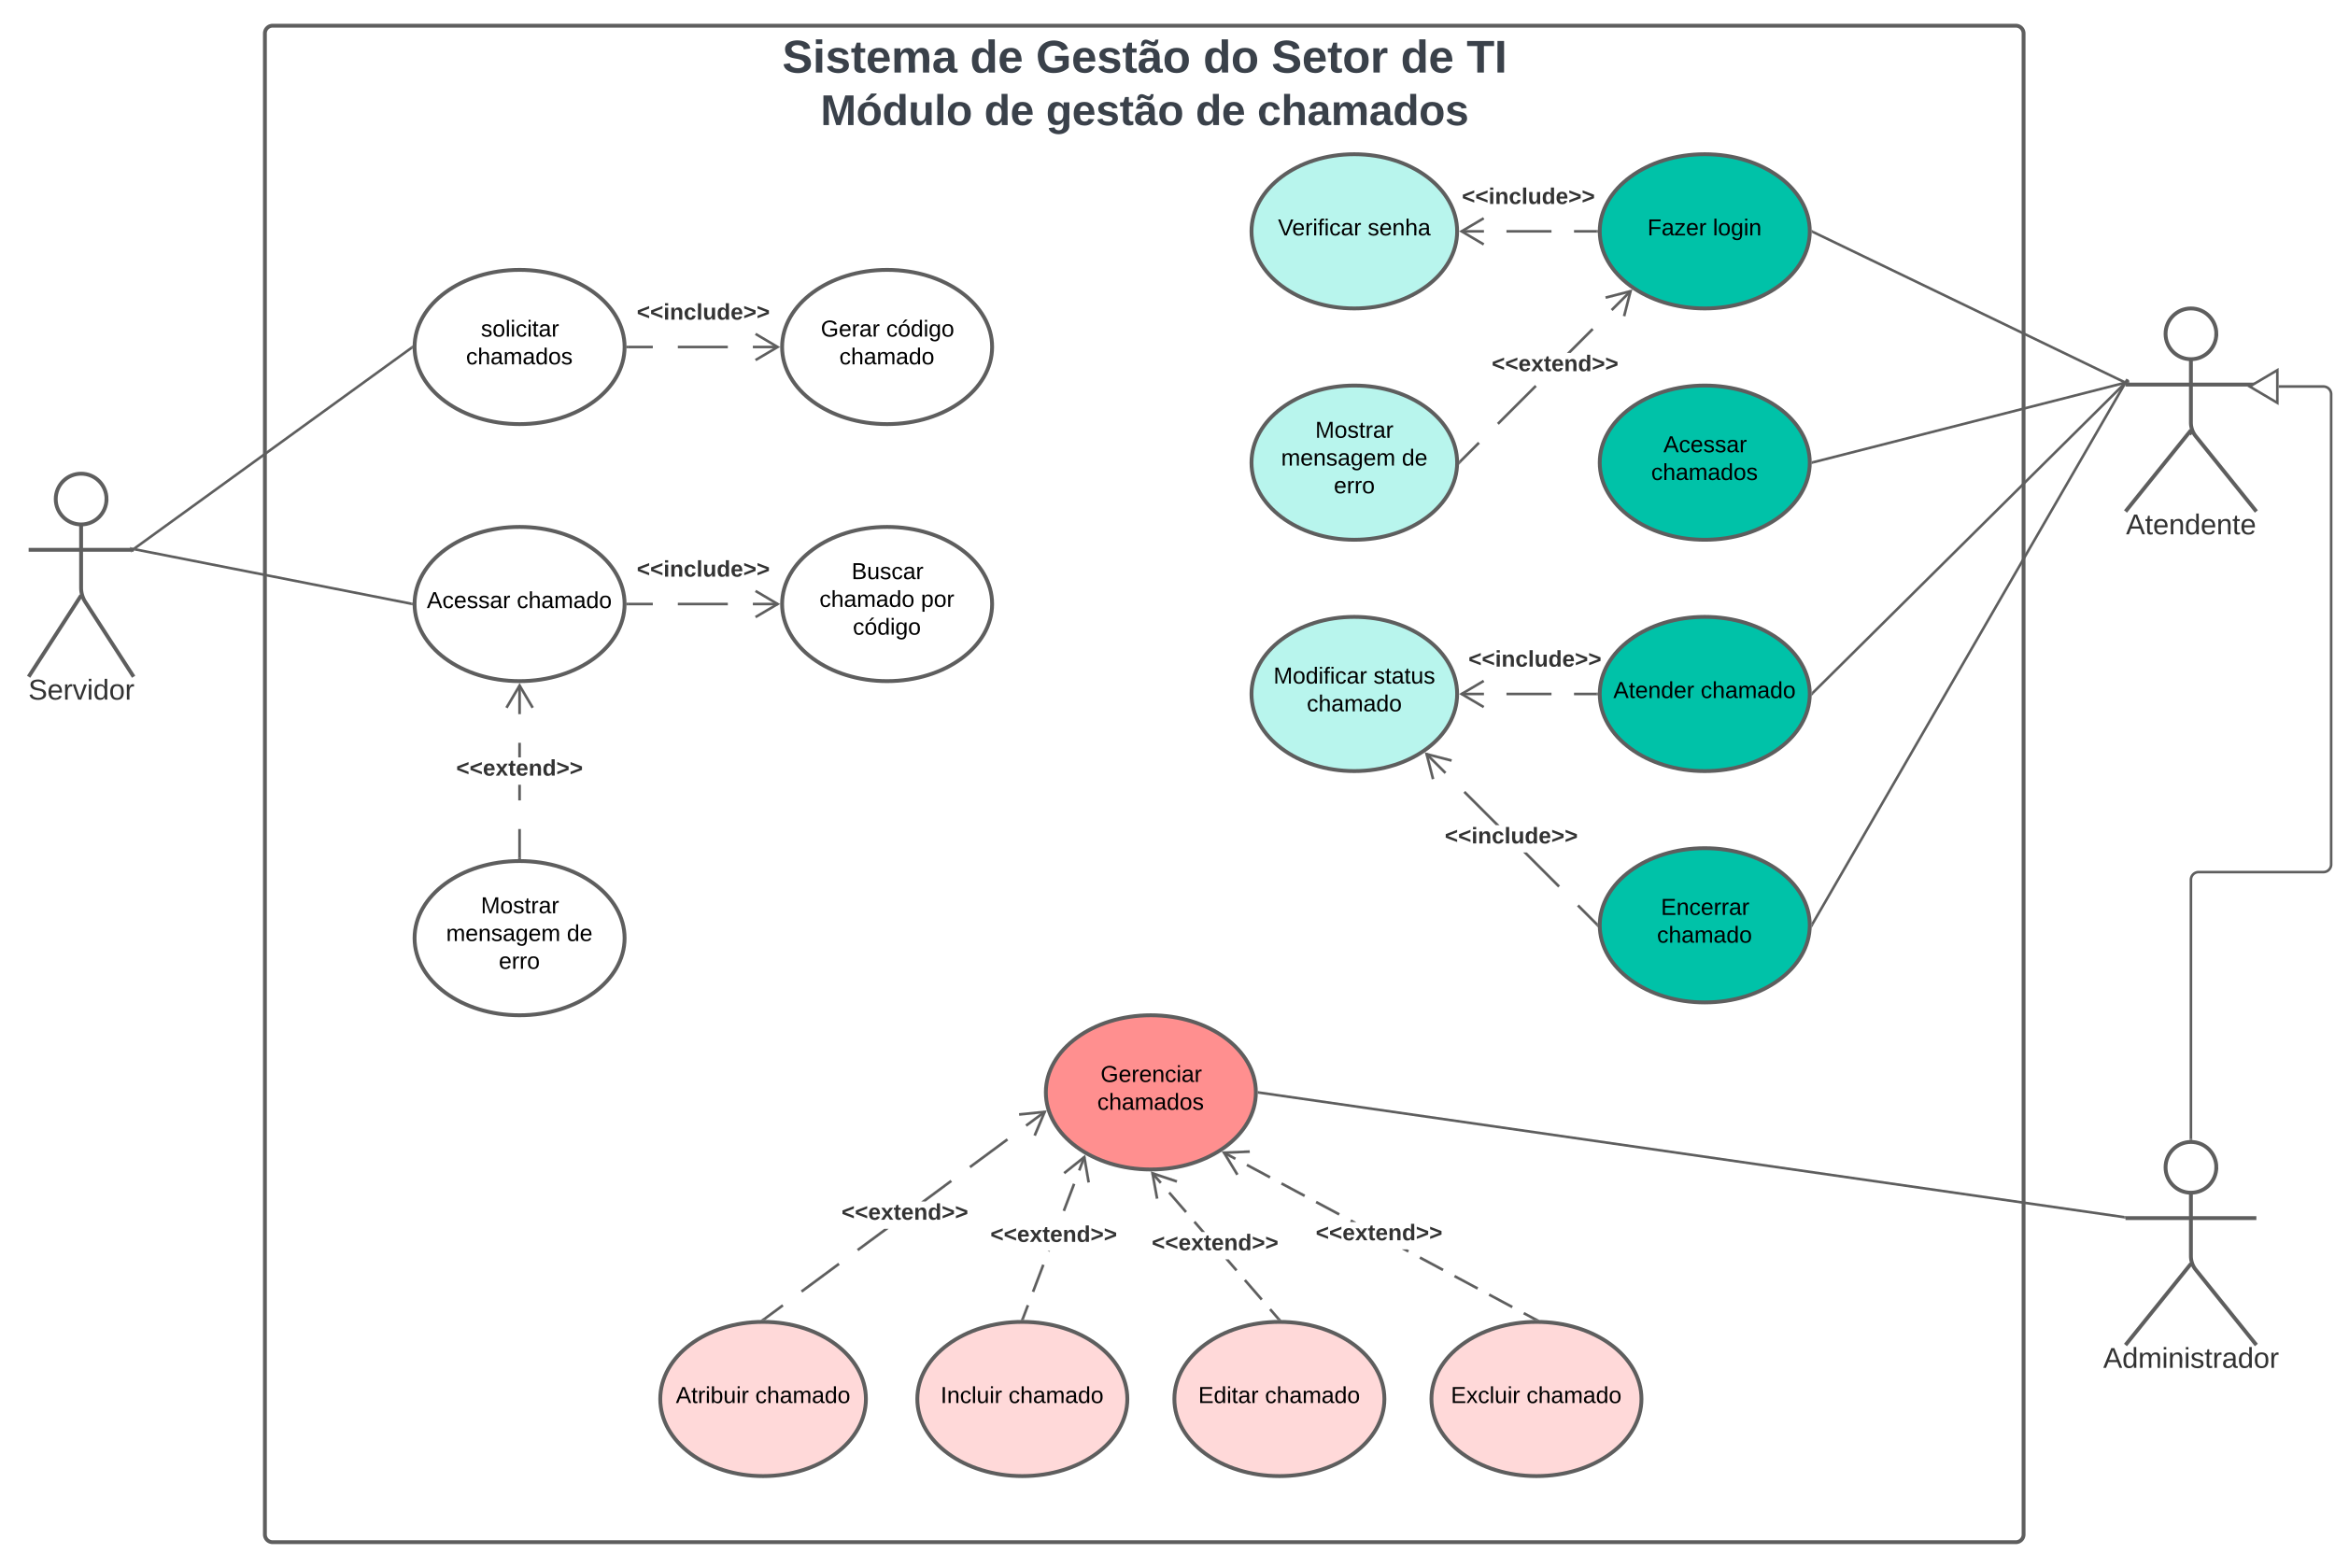<svg xmlns="http://www.w3.org/2000/svg" xmlns:xlink="http://www.w3.org/1999/xlink" xmlns:lucid="lucid" width="1816.7" height="1220"><g transform="translate(-26.297 -51.417)" lucid:page-tab-id="0_0"><path d="M0 0h1870.87v1322.84H0z" fill="#fff"/><path d="M232.4 77.42a6 6 0 0 1 6-6H1594.7a6 6 0 0 1 6 6v1168a6 6 0 0 1-6 6H238.4a6 6 0 0 1-6-6z" stroke="#5e5e5e" stroke-width="3" fill-opacity="0"/><use xlink:href="#a" transform="matrix(1,0,0,1,240.388,79.417) translate(394.525 28.444)"/><use xlink:href="#b" transform="matrix(1,0,0,1,240.388,79.417) translate(540.599 28.444)"/><use xlink:href="#c" transform="matrix(1,0,0,1,240.388,79.417) translate(591.858 28.444)"/><use xlink:href="#d" transform="matrix(1,0,0,1,240.388,79.417) translate(722.031 28.444)"/><use xlink:href="#e" transform="matrix(1,0,0,1,240.388,79.417) translate(775.167 28.444)"/><use xlink:href="#f" transform="matrix(1,0,0,1,240.388,79.417) translate(875.71 28.444)"/><use xlink:href="#g" transform="matrix(1,0,0,1,240.388,79.417) translate(926.969 28.444)"/><use xlink:href="#h" transform="matrix(1,0,0,1,240.388,79.417) translate(424.324 69.333)"/><use xlink:href="#i" transform="matrix(1,0,0,1,240.388,79.417) translate(551.639 69.333)"/><use xlink:href="#j" transform="matrix(1,0,0,1,240.388,79.417) translate(599.694 69.333)"/><use xlink:href="#k" transform="matrix(1,0,0,1,240.388,79.417) translate(716.083 69.333)"/><use xlink:href="#l" transform="matrix(1,0,0,1,240.388,79.417) translate(764.139 69.333)"/><path d="M109.16 439.75c0 10.9-8.84 19.75-19.75 19.75-10.9 0-19.74-8.84-19.74-19.75 0-10.9 8.84-19.75 19.75-19.75 10.92 0 19.76 8.84 19.76 19.75z" stroke="#5e5e5e" stroke-width="3" fill="#fff"/><path d="M89.4 459.5v49.3a20.34 20.34 0 0 0 3.27 11.04l37.6 58.16M89.4 514.8L48.57 578m0-98.75h81.7" stroke="#5e5e5e" stroke-width="3" fill="none"/><path d="M48.56 426a6 6 0 0 1 6-6h69.7a6 6 0 0 1 6 6v168a6 6 0 0 1-6 6h-69.7a6 6 0 0 1-6-6z" fill="none"/><use xlink:href="#m" transform="matrix(1,0,0,1,-31.438,578) translate(79.735 17.778)"/><path d="M1750.66 311.17c0 10.9-8.84 19.75-19.75 19.75-10.9 0-19.74-8.85-19.74-19.75s8.84-19.75 19.75-19.75c10.92 0 19.76 8.84 19.76 19.75z" stroke="#5e5e5e" stroke-width="3" fill="#fff"/><path d="M1730.9 330.92v49.3a17 17 0 0 0 3.77 10.67l47.15 58.52m-50.9-63.2l-50.92 63.2m0-98.75h101.82" stroke="#5e5e5e" stroke-width="3" fill="none"/><path d="M1680 297.42a6 6 0 0 1 6-6h89.82a6 6 0 0 1 6 6v168a6 6 0 0 1-6 6H1686a6 6 0 0 1-6-6z" fill="none"/><use xlink:href="#n" transform="matrix(1,0,0,1,1600,449.417) translate(80.383 17.778)"/><path d="M512.25 321.42c0 33.13-36.58 60-81.7 60-45.12 0-81.7-26.87-81.7-60 0-33.14 36.58-60 81.7-60 45.12 0 81.7 26.86 81.7 60z" stroke="#5e5e5e" stroke-width="3" fill="#fff"/><use xlink:href="#o" transform="matrix(1,0,0,1,348.851,261.417) translate(51.605 51.9)"/><use xlink:href="#p" transform="matrix(1,0,0,1,348.851,261.417) translate(40.03 73.5)"/><path d="M1434.35 411.42c0 33.13-36.58 60-81.7 60-45.12 0-81.7-26.87-81.7-60 0-33.14 36.58-60 81.7-60 45.12 0 81.7 26.86 81.7 60z" stroke="#5e5e5e" stroke-width="3" fill="#00c2a8"/><use xlink:href="#q" transform="matrix(1,0,0,1,1270.951,351.417) translate(49.53 51.9)"/><use xlink:href="#p" transform="matrix(1,0,0,1,1270.951,351.417) translate(40.03 73.5)"/><path d="M1003.4 901.42c0 33.13-36.58 60-81.7 60-45.12 0-81.7-26.87-81.7-60 0-33.14 36.58-60 81.7-60 45.12 0 81.7 26.86 81.7 60z" stroke="#5e5e5e" stroke-width="3" fill="#ff8f8f"/><use xlink:href="#r" transform="matrix(1,0,0,1,840,841.417) translate(42.58 51.9)"/><use xlink:href="#p" transform="matrix(1,0,0,1,840,841.417) translate(40.03 73.5)"/><path d="M131.07 478.08L346.54 322" stroke="#5e5e5e" stroke-width="2" fill="none"/><path d="M128.42 481.24l-.35-.5h1.02zm3.26-2.37l-1.42 1.03v-2.15h-.44l.7-.5zM347.35 321.4l.03 1.23-.27.2-1.17-1.62 1.46-1.05z" stroke="#5e5e5e" stroke-width=".05" fill="#5e5e5e"/><path d="M1434.35 231.42c0 33.13-36.58 60-81.7 60-45.12 0-81.7-26.87-81.7-60 0-33.14 36.58-60 81.7-60 45.12 0 81.7 26.86 81.7 60z" stroke="#5e5e5e" stroke-width="3" fill="#00c2a8"/><use xlink:href="#s" transform="matrix(1,0,0,1,1270.951,171.417) translate(37.105 63.15)"/><use xlink:href="#t" transform="matrix(1,0,0,1,1270.951,171.417) translate(88.005 63.15)"/><path d="M1679.03 349.4l-242.2 61.77" stroke="#5e5e5e" stroke-width="2" fill="none"/><path d="M1683.1 349.17h-3.1v1.03l-.75.2-.5-1.95 3.9-1zM1437.1 412.13l-1.28.33.03-1.03-.02-1.04.77-.2z" stroke="#5e5e5e" stroke-width=".05" fill="#5e5e5e"/><path d="M1679.1 348.73l-242.35-116.88" stroke="#5e5e5e" stroke-width="2" fill="none"/><path d="M1682.3 349.17h-2.3v1.1l-1.36-.65.87-1.8zM1437.2 230.96l-.86 1.8-.52-.25.03-1.07-.02-1.13z" stroke="#5e5e5e" stroke-width=".05" fill="#5e5e5e"/><path d="M1750.66 959.75c0 10.9-8.84 19.75-19.75 19.75-10.9 0-19.74-8.84-19.74-19.75 0-10.9 8.84-19.75 19.75-19.75 10.92 0 19.76 8.84 19.76 19.75z" stroke="#5e5e5e" stroke-width="3" fill="#fff"/><path d="M1730.9 979.5v49.3a17 17 0 0 0 3.77 10.67l47.15 58.53m-50.9-63.2L1680 1098m0-98.75h101.82" stroke="#5e5e5e" stroke-width="3" fill="none"/><path d="M1680 946a6 6 0 0 1 6-6h89.82a6 6 0 0 1 6 6v168a6 6 0 0 1-6 6H1686a6 6 0 0 1-6-6z" fill="none"/><use xlink:href="#u" transform="matrix(1,0,0,1,1600,1098) translate(62.636 17.778)"/><path d="M1730.7 388.86l.2-.25M1730.7 388.87l.82-1.02M1730.92 388.6l-.82 1.02M1799.14 352.17H1834a6 6 0 0 1 6 6V724a6 6 0 0 1-6 6h-97.1a6 6 0 0 0-6 6v201.5" stroke="#5e5e5e" stroke-width="2" fill="none"/><path d="M1776.62 352.17l21.52-12.73v25.45z" stroke="#5e5e5e" stroke-width="2" fill="#fff"/><path d="M1731.9 938.6l-.92-.1-1.07.02v-1.05h2z" stroke="#5e5e5e" stroke-width=".05" fill="#5e5e5e"/><path d="M1679 998.52l-673.1-96.96" stroke="#5e5e5e" stroke-width="2" fill="none"/><path d="M1680.65 997.75h-.65v1.93l-1.16-.17.3-1.97zM1006.06 900.57l-.3 1.98-.9-.13.04-1-.02-1.02z" stroke="#5e5e5e" stroke-width=".05" fill="#5e5e5e"/><path d="M903.4 1140c0 33.14-36.58 60-81.7 60-45.12 0-81.7-26.86-81.7-60s36.58-60 81.7-60c45.12 0 81.7 26.86 81.7 60z" stroke="#5e5e5e" stroke-width="3" fill="#ffd9d9"/><use xlink:href="#v" transform="matrix(1,0,0,1,740,1080) translate(18.105 63.15)"/><use xlink:href="#w" transform="matrix(1,0,0,1,740,1080) translate(70.955 63.15)"/><path d="M1103.4 1140c0 33.14-36.58 60-81.7 60-45.12 0-81.7-26.86-81.7-60s36.58-60 81.7-60c45.12 0 81.7 26.86 81.7 60z" stroke="#5e5e5e" stroke-width="3" fill="#ffd9d9"/><use xlink:href="#x" transform="matrix(1,0,0,1,940,1080) translate(18.58 63.15)"/><use xlink:href="#w" transform="matrix(1,0,0,1,940,1080) translate(70.48 63.15)"/><path d="M1303.4 1140c0 33.14-36.58 60-81.7 60-45.12 0-81.7-26.86-81.7-60s36.58-60 81.7-60c45.12 0 81.7 26.86 81.7 60z" stroke="#5e5e5e" stroke-width="3" fill="#ffd9d9"/><use xlink:href="#y" transform="matrix(1,0,0,1,1140,1080) translate(15.105 63.15)"/><use xlink:href="#w" transform="matrix(1,0,0,1,1140,1080) translate(73.955 63.15)"/><path d="M826.98 1067.43l-4 10.5-1.86-.72 4-10.5zm11.98-31.5l-7.98 21-1.87-.7 8-21zm4-10.48l-1.5-.57h1.7zm19.96-52.47l-8 21-1.85-.72 7.98-21zm8-21l-4 10.5-1.88-.7 4-10.5z" stroke="#5e5e5e" stroke-width=".05" fill="#5e5e5e"/><path d="M823 1077.9l-.24.63-1.05-.03-1.08.02.5-1.34z" fill="#5e5e5e"/><path d="M823.03 1077.88l-.25.68-1.07-.03-1.12.02.54-1.4zm-2.37.62l1.05-.03 1.04.04.23-.6-1.83-.68zM874.3 971.3l-1.97.35-3.1-18.04-14.33 11.42-1.24-1.56 16.96-13.52z" stroke="#5e5e5e" stroke-width=".05" fill="#5e5e5e"/><use xlink:href="#z" transform="matrix(1,0,0,1,796.85,1003.552) translate(0 14.222)"/><path d="M1021.8 1077.1l-1.5 1.3-6.55-7.57 1.5-1.3zm-13.08-15.14l-1.52 1.3-13.1-15.12 1.53-1.3zm-19.64-22.7l-1.5 1.32-7.97-9.2h2.65zm-25.3-29.22h-2.63l-6.3-7.28 1.5-1.3zm-13.96-16.15l-1.5 1.3-13.1-15.13 1.5-1.3zm-19.63-22.7l-1.52 1.3-6.55-7.55 1.52-1.3z" stroke="#5e5e5e" stroke-width=".05" fill="#5e5e5e"/><path d="M1023.06 1078.54l-1.35-.04-1.3.03-.13-.15 1.5-1.3z" fill="#5e5e5e"/><path d="M1023.1 1078.57l-1.4-.04-1.3.02-.16-.17 1.55-1.35zm-2.8-.2l.1.13 1.3-.03 1.3.04-1.22-1.4zM942.27 969.8l-.64 1.9-17.36-5.8 3.26 18-1.96.36-3.87-21.34z" stroke="#5e5e5e" stroke-width=".05" fill="#5e5e5e"/><use xlink:href="#z" transform="matrix(1,0,0,1,922.392,1010.042) translate(0 14.222)"/><path d="M1221.3 1077.15l-.95 1.76-8.98-4.8.95-1.76zm-17.96-9.62l-.94 1.77-17.95-9.6.94-1.78zm-26.92-14.4l-.95 1.75-17.94-9.6.94-1.77zm-26.93-14.43l-.95 1.77-17.95-9.6.95-1.78zm-26.93-14.4l-.94 1.75-4.53-2.42h4.24zm-41.07-22h-4.24l-.5-.28.94-1.76zm-12.78-6.84l-.94 1.76-17.95-9.6.94-1.78zm-26.92-14.42l-.94 1.76-17.95-9.6.95-1.77zm-26.92-14.42l-.95 1.77-17.95-9.63.95-1.76zm-26.93-14.4l-.94 1.75-8.97-4.8.95-1.77z" stroke="#5e5e5e" stroke-width=".05" fill="#5e5e5e"/><path d="M1223.95 1078.57l-2.24-.07-1.18.02.75-1.4z" fill="#5e5e5e"/><path d="M1224.05 1078.6l-2.34-.07-1.22.02.78-1.45zm-3.48-.1l1.14-.03 2.14.07-2.56-1.37zM998.66 948.5l-18.3.78 9.5 15.65-1.7 1.04-11.26-18.55 21.67-.92z" stroke="#5e5e5e" stroke-width=".05" fill="#5e5e5e"/><use xlink:href="#z" transform="matrix(1,0,0,1,1049.993,1002.295) translate(0 14.222)"/><path d="M512.25 521.42c0 33.13-36.58 60-81.7 60-45.12 0-81.7-26.87-81.7-60 0-33.14 36.58-60 81.7-60 45.12 0 81.7 26.86 81.7 60z" stroke="#5e5e5e" stroke-width="3" fill="#fff"/><use xlink:href="#A" transform="matrix(1,0,0,1,348.851,461.417) translate(9.555 63.15)"/><use xlink:href="#w" transform="matrix(1,0,0,1,348.851,461.417) translate(79.505 63.15)"/><path d="M798.2 321.42c0 33.13-36.58 60-81.7 60-45.12 0-81.7-26.87-81.7-60 0-33.14 36.58-60 81.7-60 45.12 0 81.7 26.86 81.7 60z" stroke="#5e5e5e" stroke-width="3" fill="#fff"/><use xlink:href="#B" transform="matrix(1,0,0,1,634.802,261.417) translate(30.08 51.9)"/><use xlink:href="#C" transform="matrix(1,0,0,1,634.802,261.417) translate(80.98 51.9)"/><use xlink:href="#w" transform="matrix(1,0,0,1,634.802,261.417) translate(44.53 73.5)"/><path d="M798.2 521.42c0 33.13-36.58 60-81.7 60-45.12 0-81.7-26.87-81.7-60 0-33.14 36.58-60 81.7-60 45.12 0 81.7 26.86 81.7 60z" stroke="#5e5e5e" stroke-width="3" fill="#fff"/><use xlink:href="#D" transform="matrix(1,0,0,1,634.802,461.417) translate(54.03 40.65)"/><use xlink:href="#E" transform="matrix(1,0,0,1,634.802,461.417) translate(29.055 62.25)"/><use xlink:href="#F" transform="matrix(1,0,0,1,634.802,461.417) translate(108.005 62.25)"/><use xlink:href="#G" transform="matrix(1,0,0,1,634.802,461.417) translate(55.03 83.85)"/><path d="M512.25 781.42c0 33.13-36.58 60-81.7 60-45.12 0-81.7-26.87-81.7-60 0-33.14 36.58-60 81.7-60 45.12 0 81.7 26.86 81.7 60z" stroke="#5e5e5e" stroke-width="3" fill="#fff"/><use xlink:href="#H" transform="matrix(1,0,0,1,348.851,721.417) translate(51.58 40.65)"/><use xlink:href="#I" transform="matrix(1,0,0,1,348.851,721.417) translate(24.555 62.25)"/><use xlink:href="#J" transform="matrix(1,0,0,1,348.851,721.417) translate(118.455 62.25)"/><use xlink:href="#K" transform="matrix(1,0,0,1,348.851,721.417) translate(65.555 83.85)"/><path d="M1434.35 591.42c0 33.13-36.58 60-81.7 60-45.12 0-81.7-26.87-81.7-60 0-33.14 36.58-60 81.7-60 45.12 0 81.7 26.86 81.7 60z" stroke="#5e5e5e" stroke-width="3" fill="#00c2a8"/><use xlink:href="#L" transform="matrix(1,0,0,1,1270.951,531.417) translate(10.555 63.15)"/><use xlink:href="#w" transform="matrix(1,0,0,1,1270.951,531.417) translate(78.505 63.15)"/><path d="M514.75 321.42h19.46m19.46 0h38.9m19.47 0h19.45" stroke="#5e5e5e" stroke-width="2" fill="none"/><path d="M514.78 322.42h-1.06l.03-1-.02-1h1.05z" stroke="#5e5e5e" stroke-width=".05" fill="#5e5e5e"/><path d="M614.12 331.6l17.22-10.18-17.22-10.18" stroke="#5e5e5e" stroke-width="2" fill="none"/><use xlink:href="#M" transform="matrix(1,0,0,1,521.749,285.903) translate(0 14.222)"/><path d="M431.55 718.92h-2v-22.37h2zm0-44.73h-2v-12.12h2zm0-33.45h-2v-11.3h2zm0-33.65h-2v-22.36h2z" stroke="#5e5e5e" stroke-width=".05" fill="#5e5e5e"/><path d="M431.55 719.95l-1-.03-1 .02v-1.05h2z" fill="#5e5e5e"/><path d="M431.58 719.97l-1.02-.03-1.03.02v-1.1h2.05zm-2-1.05v1l.98-.03.97.02v-1zM441.6 601.6l-1.73 1-9.32-15.75-9.32 15.76-1.72-1 11.05-18.68z" stroke="#5e5e5e" stroke-width=".05" fill="#5e5e5e"/><use xlink:href="#z" transform="matrix(1,0,0,1,381.243,640.751) translate(0 14.222)"/><path d="M514.75 521.42h19.46m19.46 0h38.9m19.47 0h19.45" stroke="#5e5e5e" stroke-width="2" fill="none"/><path d="M514.78 522.42h-1.06l.03-1-.02-1h1.05z" stroke="#5e5e5e" stroke-width=".05" fill="#5e5e5e"/><path d="M614.12 531.6l17.22-10.18-17.22-10.18" stroke="#5e5e5e" stroke-width="2" fill="none"/><use xlink:href="#M" transform="matrix(1,0,0,1,521.749,485.903) translate(0 14.222)"/><path d="M131.24 478.86l215.13 42.36" stroke="#5e5e5e" stroke-width="2" fill="none"/><path d="M131.46 477.88l-.38 1.97-.82-.16v-1.95h-2.87l.1-.64zM347.38 520.4l-.03 1 .02 1.04-1.22-.24.4-1.96z" stroke="#5e5e5e" stroke-width=".05" fill="#5e5e5e"/><path d="M1679.3 349.87L1436.55 590.7" stroke="#5e5e5e" stroke-width="2" fill="none"/><path d="M1682.83 347.76l-1.4 1.4H1680v1.42l-.02.02-1.4-1.42 2.85-2.84zM1437.28 591.4l-1.47 1.47.05-1.45-.03-1.38.06-.05z" stroke="#5e5e5e" stroke-width=".05" fill="#5e5e5e"/><path d="M1160 231.42c0 33.13-35.82 60-80 60s-80-26.87-80-60c0-33.14 35.82-60 80-60s80 26.86 80 60z" stroke="#5e5e5e" stroke-width="3" fill="#b8f5ed"/><use xlink:href="#N" transform="matrix(1,0,0,1,1000,171.417) translate(20.605 63.15)"/><use xlink:href="#O" transform="matrix(1,0,0,1,1000,171.417) translate(90.405 63.15)"/><path d="M1160 411.42c0 33.13-35.82 60-80 60s-80-26.87-80-60c0-33.14 35.82-60 80-60s80 26.86 80 60z" stroke="#5e5e5e" stroke-width="3" fill="#b8f5ed"/><use xlink:href="#H" transform="matrix(1,0,0,1,1000,351.417) translate(49.58 40.65)"/><use xlink:href="#I" transform="matrix(1,0,0,1,1000,351.417) translate(23.055 62.25)"/><use xlink:href="#J" transform="matrix(1,0,0,1,1000,351.417) translate(116.955 62.25)"/><use xlink:href="#K" transform="matrix(1,0,0,1,1000,351.417) translate(64.055 83.85)"/><path d="M1160 591.42c0 33.13-35.82 60-80 60s-80-26.87-80-60c0-33.14 35.82-60 80-60s80 26.86 80 60z" stroke="#5e5e5e" stroke-width="3" fill="#b8f5ed"/><g><use xlink:href="#P" transform="matrix(1,0,0,1,1000,531.417) translate(17.105 51.9)"/><use xlink:href="#Q" transform="matrix(1,0,0,1,1000,531.417) translate(94.905 51.9)"/><use xlink:href="#w" transform="matrix(1,0,0,1,1000,531.417) translate(43.03 73.5)"/></g><path d="M1268.45 231.42h-17.52m-17.52 0h-35.04m-17.52 0h-17.52" stroke="#5e5e5e" stroke-width="2" fill="none"/><path d="M1269.45 231.4l.02 1.02h-1.05v-2h1.06z" stroke="#5e5e5e" stroke-width=".05" fill="#5e5e5e"/><path d="M1180.68 221.24l-17.22 10.18 17.22 10.18" stroke="#5e5e5e" stroke-width="2" fill="none"/><g><use xlink:href="#M" transform="matrix(1,0,0,1,1163.697,195.903) translate(0 14.222)"/></g><path d="M1177.67 396.66l-14.76 14.76-1.4-1.42 14.75-14.75zm44.26-44.26l-29.5 29.5-1.42-1.4 29.52-29.5zm44.26-44.26l-17.9 17.9h-2.83l19.3-19.3zm29.5-29.5l-14.75 14.75-1.42-1.43 14.76-14.75z" stroke="#5e5e5e" stroke-width=".05" fill="#5e5e5e"/><path d="M1162.93 411.4l-1.48 1.48.05-1.44V411l-.04-.96z" fill="#5e5e5e"/><path d="M1162.97 411.4l-1.54 1.54.04-1.5V411l-.04-1.02zm-1.45-.4v.44l-.04 1.37 1.42-1.4-1.4-1.3zM1290.88 297.65l-1.93-.5 4.55-17.73-17.73 4.55-.5-1.94 21-5.4z" stroke="#5e5e5e" stroke-width=".05" fill="#5e5e5e"/><g><use xlink:href="#z" transform="matrix(1,0,0,1,1186.911,326.031) translate(0 14.222)"/></g><path d="M1268.45 591.42h-17.52m-17.52 0h-35.04m-17.52 0h-17.52" stroke="#5e5e5e" stroke-width="2" fill="none"/><path d="M1269.45 591.4l.02 1.02h-1.05v-2h1.06z" stroke="#5e5e5e" stroke-width=".05" fill="#5e5e5e"/><path d="M1180.68 581.24l-17.22 10.18 17.22 10.18" stroke="#5e5e5e" stroke-width="2" fill="none"/><g><use xlink:href="#M" transform="matrix(1,0,0,1,1168.773,555.903) translate(0 14.222)"/></g><path d="M1434.35 771.42c0 33.13-36.58 60-81.7 60-45.12 0-81.7-26.87-81.7-60 0-33.14 36.58-60 81.7-60 45.12 0 81.7 26.86 81.7 60z" stroke="#5e5e5e" stroke-width="3" fill="#00c2a8"/><g><use xlink:href="#R" transform="matrix(1,0,0,1,1270.951,711.417) translate(47.58 51.9)"/><use xlink:href="#w" transform="matrix(1,0,0,1,1270.951,711.417) translate(44.53 73.5)"/></g><path d="M1269.45 770l-1.4 1.42-14.74-14.73 1.42-1.43zM1240 740.54l-1.42 1.42-27.16-27.16h2.83zm-47.08-47.07h-2.83l-25.17-25.16 1.4-1.4zm-41.3-41.3l-1.42 1.4-14.74-14.73 1.42-1.4z" stroke="#5e5e5e" stroke-width=".05" fill="#5e5e5e"/><path d="M1269.5 770.04l-.05 1.37.03 1.46-1.46-1.46 1.4-1.4z" fill="#5e5e5e"/><path d="M1269.52 770.03l-.05 1.38.04 1.52-1.52-1.52 1.45-1.45zm-1.47 1.37l1.4 1.4-.03-1.4.05-1.35-.04-.03zM1155.9 642.25l-.5 1.93-17.74-4.55 4.56 17.74-1.94.5-5.4-21.02z" stroke="#5e5e5e" stroke-width=".05" fill="#5e5e5e"/><g><use xlink:href="#M" transform="matrix(1,0,0,1,1150.39,693.468) translate(0 14.222)"/></g><path d="M700 1140c0 33.14-35.82 60-80 60s-80-26.86-80-60 35.82-60 80-60 80 26.86 80 60z" stroke="#5e5e5e" stroke-width="3" fill="#ffd9d9"/><g><use xlink:href="#S" transform="matrix(1,0,0,1,540,1080) translate(12.13 63.15)"/><use xlink:href="#w" transform="matrix(1,0,0,1,540,1080) translate(73.93 63.15)"/></g><path d="M1679.5 350.03l-243.15 420.52" stroke="#5e5e5e" stroke-width="2" fill="none"/><path d="M1682.37 347.07l-1.2 2.1h-1.17v1.18l-1.38-.8 2.02-3.48zM1437.23 771.03l-1.44 2.5.05-2.1-.02-1.2zM635.96 1067.95l-14.56 10.76-1.2-1.6 14.57-10.76zm43.68-32.28l-29.12 21.52-1.2-1.62 29.13-21.52zm14.56-10.76l-1.2-1.6 21.22-15.68h3.37zm72.8-53.8l-20.54 15.2h-3.37l22.72-16.8zm43.7-32.28l-29.13 21.52-1.2-1.6 29.13-21.53zm29.1-21.52l-14.55 10.76-1.2-1.6 14.57-10.77z" stroke="#5e5e5e" stroke-width=".05" fill="#5e5e5e"/><path d="M621.3 1078.54l-1.28-.04h-.95l-.8.04 1.96-1.45z" fill="#5e5e5e"/><path d="M621.36 1078.57l-1.34-.04h-.95l-.88.03 2.04-1.5zm-3-.06l.7-.02h.96l1.23.03-1.02-1.38zM832.23 935.4l-1.85-.8 7.14-16.85-18.2 1.87-.22-2 21.58-2.2z" stroke="#5e5e5e" stroke-width=".05" fill="#5e5e5e"/><g><use xlink:href="#z" transform="matrix(1,0,0,1,681.031,986.29) translate(0 14.222)"/></g><defs><path fill="#3a414a" d="M169-182c-1-43-94-46-97-3 18 66 151 10 154 114 3 95-165 93-204 36-6-8-10-19-12-30l50-8c3 46 112 56 116 5-17-69-150-10-154-114-4-87 153-88 188-35 5 8 8 18 10 28" id="T"/><path fill="#3a414a" d="M25-224v-37h50v37H25zM25 0v-190h50V0H25" id="U"/><path fill="#3a414a" d="M137-138c1-29-70-34-71-4 15 46 118 7 119 86 1 83-164 76-172 9l43-7c4 19 20 25 44 25 33 8 57-30 24-41C81-84 22-81 20-136c-2-80 154-74 161-7" id="V"/><path fill="#3a414a" d="M115-3C79 11 28 4 28-45v-112H4v-33h27l15-45h31v45h36v33H77v99c-1 23 16 31 38 25v30" id="W"/><path fill="#3a414a" d="M185-48c-13 30-37 53-82 52C43 2 14-33 14-96s30-98 90-98c62 0 83 45 84 108H66c0 31 8 55 39 56 18 0 30-7 34-22zm-45-69c5-46-57-63-70-21-2 6-4 13-4 21h74" id="X"/><path fill="#3a414a" d="M220-157c-53 9-28 100-34 157h-49v-107c1-27-5-49-29-50C55-147 81-57 75 0H25l-1-190h47c2 12-1 28 3 38 10-53 101-56 108 0 13-22 24-43 59-42 82 1 51 116 57 194h-49v-107c-1-25-5-48-29-50" id="Y"/><path fill="#3a414a" d="M133-34C117-15 103 5 69 4 32 3 11-16 11-54c-1-60 55-63 116-61 1-26-3-47-28-47-18 1-26 9-28 27l-52-2c7-38 36-58 82-57s74 22 75 68l1 82c-1 14 12 18 25 15v27c-30 8-71 5-69-32zm-48 3c29 0 43-24 42-57-32 0-66-3-65 30 0 17 8 27 23 27" id="Z"/><g id="a"><use transform="matrix(0.099,0,0,0.099,0,0)" xlink:href="#T"/><use transform="matrix(0.099,0,0,0.099,23.704,0)" xlink:href="#U"/><use transform="matrix(0.099,0,0,0.099,33.58,0)" xlink:href="#V"/><use transform="matrix(0.099,0,0,0.099,53.333,0)" xlink:href="#W"/><use transform="matrix(0.099,0,0,0.099,65.086,0)" xlink:href="#X"/><use transform="matrix(0.099,0,0,0.099,84.84,0)" xlink:href="#Y"/><use transform="matrix(0.099,0,0,0.099,116.444,0)" xlink:href="#Z"/></g><path fill="#3a414a" d="M88-194c31-1 46 15 58 34l-1-101h50l1 261h-48c-2-10 0-23-3-31C134-8 116 4 84 4 32 4 16-41 15-95c0-56 19-97 73-99zm17 164c33 0 40-30 41-66 1-37-9-64-41-64s-38 30-39 65c0 43 13 65 39 65" id="aa"/><g id="b"><use transform="matrix(0.099,0,0,0.099,0,0)" xlink:href="#aa"/><use transform="matrix(0.099,0,0,0.099,21.63,0)" xlink:href="#X"/></g><path fill="#3a414a" d="M67-125c0 54 23 88 75 88 28 0 53-7 68-21v-34h-60v-39h108v91C232-14 192 4 140 4 58 4 20-42 15-125 8-236 126-280 215-234c19 10 29 26 37 47l-47 15c-11-23-29-39-63-39-53 1-75 33-75 86" id="ab"/><path fill="#3a414a" d="M132-34C116-15 102 5 68 4 31 3 10-16 10-54c-1-60 55-63 116-61 1-26-3-47-28-47-18 1-26 9-28 27l-52-2c7-38 36-58 82-57s74 22 75 68l1 82c-1 14 12 18 25 15v27c-30 8-71 5-69-32zm-48 3c29 0 43-24 42-57-32 0-66-3-65 30 0 17 8 27 23 27zm82-228c-2 27-9 52-40 51-27-1-66-46-73 0H29c0-29 9-51 39-51 28 0 66 44 74 0h24" id="ac"/><path fill="#3a414a" d="M110-194c64 0 96 36 96 99 0 64-35 99-97 99-61 0-95-36-95-99 0-62 34-99 96-99zm-1 164c35 0 45-28 45-65 0-40-10-65-43-65-34 0-45 26-45 65 0 36 10 65 43 65" id="ad"/><g id="c"><use transform="matrix(0.099,0,0,0.099,0,0)" xlink:href="#ab"/><use transform="matrix(0.099,0,0,0.099,27.654,0)" xlink:href="#X"/><use transform="matrix(0.099,0,0,0.099,47.407,0)" xlink:href="#V"/><use transform="matrix(0.099,0,0,0.099,67.16,0)" xlink:href="#W"/><use transform="matrix(0.099,0,0,0.099,78.914,0)" xlink:href="#ac"/><use transform="matrix(0.099,0,0,0.099,98.667,0)" xlink:href="#ad"/></g><g id="d"><use transform="matrix(0.099,0,0,0.099,0,0)" xlink:href="#aa"/><use transform="matrix(0.099,0,0,0.099,21.63,0)" xlink:href="#ad"/></g><path fill="#3a414a" d="M135-150c-39-12-60 13-60 57V0H25l-1-190h47c2 13-1 29 3 40 6-28 27-53 61-41v41" id="ae"/><g id="e"><use transform="matrix(0.099,0,0,0.099,0,0)" xlink:href="#T"/><use transform="matrix(0.099,0,0,0.099,23.704,0)" xlink:href="#X"/><use transform="matrix(0.099,0,0,0.099,43.457,0)" xlink:href="#W"/><use transform="matrix(0.099,0,0,0.099,55.21,0)" xlink:href="#ad"/><use transform="matrix(0.099,0,0,0.099,76.84,0)" xlink:href="#ae"/></g><g id="f"><use transform="matrix(0.099,0,0,0.099,0,0)" xlink:href="#aa"/><use transform="matrix(0.099,0,0,0.099,21.63,0)" xlink:href="#X"/></g><path fill="#3a414a" d="M136-208V0H84v-208H4v-40h212v40h-80" id="af"/><path fill="#3a414a" d="M24 0v-248h52V0H24" id="ag"/><g id="g"><use transform="matrix(0.099,0,0,0.099,0,0)" xlink:href="#af"/><use transform="matrix(0.099,0,0,0.099,21.63,0)" xlink:href="#ag"/></g><path fill="#3a414a" d="M230 0l2-204L168 0h-37L68-204 70 0H24v-248h70l56 185 57-185h69V0h-46" id="ah"/><path fill="#3a414a" d="M110-194c64 0 96 36 96 99 0 64-35 99-97 99-61 0-95-36-95-99 0-62 34-99 96-99zm-1 164c35 0 45-28 45-65 0-40-10-65-43-65-34 0-45 26-45 65 0 36 10 65 43 65zM81-208v-5l45-51h45v8l-60 48H81" id="ai"/><path fill="#3a414a" d="M85 4C-2 5 27-109 22-190h50c7 57-23 150 33 157 60-5 35-97 40-157h50l1 190h-47c-2-12 1-28-3-38-12 25-28 42-61 42" id="aj"/><path fill="#3a414a" d="M25 0v-261h50V0H25" id="ak"/><g id="h"><use transform="matrix(0.093,0,0,0.093,0,0)" xlink:href="#ah"/><use transform="matrix(0.093,0,0,0.093,27.685,0)" xlink:href="#ai"/><use transform="matrix(0.093,0,0,0.093,47.963,0)" xlink:href="#aa"/><use transform="matrix(0.093,0,0,0.093,68.241,0)" xlink:href="#aj"/><use transform="matrix(0.093,0,0,0.093,88.519,0)" xlink:href="#ak"/><use transform="matrix(0.093,0,0,0.093,97.778,0)" xlink:href="#ad"/></g><g id="i"><use transform="matrix(0.093,0,0,0.093,0,0)" xlink:href="#aa"/><use transform="matrix(0.093,0,0,0.093,20.278,0)" xlink:href="#X"/></g><path fill="#3a414a" d="M195-6C206 82 75 100 31 46c-4-6-6-13-8-21l49-6c3 16 16 24 34 25 40 0 42-37 40-79-11 22-30 35-61 35-53 0-70-43-70-97 0-56 18-96 73-97 30 0 46 14 59 34l2-30h47zm-90-29c32 0 41-27 41-63 0-35-9-62-40-62-32 0-39 29-40 63 0 36 9 62 39 62" id="al"/><g id="j"><use transform="matrix(0.093,0,0,0.093,0,0)" xlink:href="#al"/><use transform="matrix(0.093,0,0,0.093,20.278,0)" xlink:href="#X"/><use transform="matrix(0.093,0,0,0.093,38.796,0)" xlink:href="#V"/><use transform="matrix(0.093,0,0,0.093,57.315,0)" xlink:href="#W"/><use transform="matrix(0.093,0,0,0.093,68.333,0)" xlink:href="#ac"/><use transform="matrix(0.093,0,0,0.093,86.852,0)" xlink:href="#ad"/></g><g id="k"><use transform="matrix(0.093,0,0,0.093,0,0)" xlink:href="#aa"/><use transform="matrix(0.093,0,0,0.093,20.278,0)" xlink:href="#X"/></g><path fill="#3a414a" d="M190-63c-7 42-38 67-86 67-59 0-84-38-90-98-12-110 154-137 174-36l-49 2c-2-19-15-32-35-32-30 0-35 28-38 64-6 74 65 87 74 30" id="am"/><path fill="#3a414a" d="M114-157C55-157 80-60 75 0H25v-261h50l-1 109c12-26 28-41 61-42 86-1 58 113 63 194h-50c-7-57 23-157-34-157" id="an"/><g id="l"><use transform="matrix(0.093,0,0,0.093,0,0)" xlink:href="#am"/><use transform="matrix(0.093,0,0,0.093,18.519,0)" xlink:href="#an"/><use transform="matrix(0.093,0,0,0.093,38.796,0)" xlink:href="#Z"/><use transform="matrix(0.093,0,0,0.093,57.315,0)" xlink:href="#Y"/><use transform="matrix(0.093,0,0,0.093,86.944,0)" xlink:href="#Z"/><use transform="matrix(0.093,0,0,0.093,105.463,0)" xlink:href="#aa"/><use transform="matrix(0.093,0,0,0.093,125.741,0)" xlink:href="#ad"/><use transform="matrix(0.093,0,0,0.093,146.019,0)" xlink:href="#V"/></g><path fill="#333" d="M185-189c-5-48-123-54-124 2 14 75 158 14 163 119 3 78-121 87-175 55-17-10-28-26-33-46l33-7c5 56 141 63 141-1 0-78-155-14-162-118-5-82 145-84 179-34 5 7 8 16 11 25" id="ao"/><path fill="#333" d="M100-194c63 0 86 42 84 106H49c0 40 14 67 53 68 26 1 43-12 49-29l28 8c-11 28-37 45-77 45C44 4 14-33 15-96c1-61 26-98 85-98zm52 81c6-60-76-77-97-28-3 7-6 17-6 28h103" id="ap"/><path fill="#333" d="M114-163C36-179 61-72 57 0H25l-1-190h30c1 12-1 29 2 39 6-27 23-49 58-41v29" id="aq"/><path fill="#333" d="M108 0H70L1-190h34L89-25l56-165h34" id="ar"/><path fill="#333" d="M24-231v-30h32v30H24zM24 0v-190h32V0H24" id="as"/><path fill="#333" d="M85-194c31 0 48 13 60 33l-1-100h32l1 261h-30c-2-10 0-23-3-31C134-8 116 4 85 4 32 4 16-35 15-94c0-66 23-100 70-100zm9 24c-40 0-46 34-46 75 0 40 6 74 45 74 42 0 51-32 51-76 0-42-9-74-50-73" id="at"/><path fill="#333" d="M100-194c62-1 85 37 85 99 1 63-27 99-86 99S16-35 15-95c0-66 28-99 85-99zM99-20c44 1 53-31 53-75 0-43-8-75-51-75s-53 32-53 75 10 74 51 75" id="au"/><g id="m"><use transform="matrix(0.062,0,0,0.062,0,0)" xlink:href="#ao"/><use transform="matrix(0.062,0,0,0.062,14.815,0)" xlink:href="#ap"/><use transform="matrix(0.062,0,0,0.062,27.16,0)" xlink:href="#aq"/><use transform="matrix(0.062,0,0,0.062,34.506,0)" xlink:href="#ar"/><use transform="matrix(0.062,0,0,0.062,45.617,0)" xlink:href="#as"/><use transform="matrix(0.062,0,0,0.062,50.494,0)" xlink:href="#at"/><use transform="matrix(0.062,0,0,0.062,62.84,0)" xlink:href="#au"/><use transform="matrix(0.062,0,0,0.062,75.185,0)" xlink:href="#aq"/></g><path fill="#333" d="M205 0l-28-72H64L36 0H1l101-248h38L239 0h-34zm-38-99l-47-123c-12 45-31 82-46 123h93" id="av"/><path fill="#333" d="M59-47c-2 24 18 29 38 22v24C64 9 27 4 27-40v-127H5v-23h24l9-43h21v43h35v23H59v120" id="aw"/><path fill="#333" d="M117-194c89-4 53 116 60 194h-32v-121c0-31-8-49-39-48C34-167 62-67 57 0H25l-1-190h30c1 10-1 24 2 32 11-22 29-35 61-36" id="ax"/><g id="n"><use transform="matrix(0.062,0,0,0.062,0,0)" xlink:href="#av"/><use transform="matrix(0.062,0,0,0.062,14.815,0)" xlink:href="#aw"/><use transform="matrix(0.062,0,0,0.062,20.988,0)" xlink:href="#ap"/><use transform="matrix(0.062,0,0,0.062,33.333,0)" xlink:href="#ax"/><use transform="matrix(0.062,0,0,0.062,45.679,0)" xlink:href="#at"/><use transform="matrix(0.062,0,0,0.062,58.025,0)" xlink:href="#ap"/><use transform="matrix(0.062,0,0,0.062,70.37,0)" xlink:href="#ax"/><use transform="matrix(0.062,0,0,0.062,82.716,0)" xlink:href="#aw"/><use transform="matrix(0.062,0,0,0.062,88.889,0)" xlink:href="#ap"/></g><path d="M135-143c-3-34-86-38-87 0 15 53 115 12 119 90S17 21 10-45l28-5c4 36 97 45 98 0-10-56-113-15-118-90-4-57 82-63 122-42 12 7 21 19 24 35" id="ay"/><path d="M100-194c62-1 85 37 85 99 1 63-27 99-86 99S16-35 15-95c0-66 28-99 85-99zM99-20c44 1 53-31 53-75 0-43-8-75-51-75s-53 32-53 75 10 74 51 75" id="az"/><path d="M24 0v-261h32V0H24" id="aA"/><path d="M24-231v-30h32v30H24zM24 0v-190h32V0H24" id="aB"/><path d="M96-169c-40 0-48 33-48 73s9 75 48 75c24 0 41-14 43-38l32 2c-6 37-31 61-74 61-59 0-76-41-82-99-10-93 101-131 147-64 4 7 5 14 7 22l-32 3c-4-21-16-35-41-35" id="aC"/><path d="M59-47c-2 24 18 29 38 22v24C64 9 27 4 27-40v-127H5v-23h24l9-43h21v43h35v23H59v120" id="aD"/><path d="M141-36C126-15 110 5 73 4 37 3 15-17 15-53c-1-64 63-63 125-63 3-35-9-54-41-54-24 1-41 7-42 31l-33-3c5-37 33-52 76-52 45 0 72 20 72 64v82c-1 20 7 32 28 27v20c-31 9-61-2-59-35zM48-53c0 20 12 33 32 33 41-3 63-29 60-74-43 2-92-5-92 41" id="aE"/><path d="M114-163C36-179 61-72 57 0H25l-1-190h30c1 12-1 29 2 39 6-27 23-49 58-41v29" id="aF"/><g id="o"><use transform="matrix(0.05,0,0,0.05,0,0)" xlink:href="#ay"/><use transform="matrix(0.05,0,0,0.05,9,0)" xlink:href="#az"/><use transform="matrix(0.05,0,0,0.05,19,0)" xlink:href="#aA"/><use transform="matrix(0.05,0,0,0.05,22.95,0)" xlink:href="#aB"/><use transform="matrix(0.05,0,0,0.05,26.9,0)" xlink:href="#aC"/><use transform="matrix(0.05,0,0,0.05,35.9,0)" xlink:href="#aB"/><use transform="matrix(0.05,0,0,0.05,39.85,0)" xlink:href="#aD"/><use transform="matrix(0.05,0,0,0.05,44.85,0)" xlink:href="#aE"/><use transform="matrix(0.05,0,0,0.05,54.85,0)" xlink:href="#aF"/></g><path d="M106-169C34-169 62-67 57 0H25v-261h32l-1 103c12-21 28-36 61-36 89 0 53 116 60 194h-32v-121c2-32-8-49-39-48" id="aG"/><path d="M210-169c-67 3-38 105-44 169h-31v-121c0-29-5-50-35-48C34-165 62-65 56 0H25l-1-190h30c1 10-1 24 2 32 10-44 99-50 107 0 11-21 27-35 58-36 85-2 47 119 55 194h-31v-121c0-29-5-49-35-48" id="aH"/><path d="M85-194c31 0 48 13 60 33l-1-100h32l1 261h-30c-2-10 0-23-3-31C134-8 116 4 85 4 32 4 16-35 15-94c0-66 23-100 70-100zm9 24c-40 0-46 34-46 75 0 40 6 74 45 74 42 0 51-32 51-76 0-42-9-74-50-73" id="aI"/><g id="p"><use transform="matrix(0.05,0,0,0.05,0,0)" xlink:href="#aC"/><use transform="matrix(0.05,0,0,0.05,9,0)" xlink:href="#aG"/><use transform="matrix(0.05,0,0,0.05,19,0)" xlink:href="#aE"/><use transform="matrix(0.05,0,0,0.05,29,0)" xlink:href="#aH"/><use transform="matrix(0.05,0,0,0.05,43.95,0)" xlink:href="#aE"/><use transform="matrix(0.05,0,0,0.05,53.95,0)" xlink:href="#aI"/><use transform="matrix(0.05,0,0,0.05,63.95,0)" xlink:href="#az"/><use transform="matrix(0.05,0,0,0.05,73.95,0)" xlink:href="#ay"/></g><path d="M205 0l-28-72H64L36 0H1l101-248h38L239 0h-34zm-38-99l-47-123c-12 45-31 82-46 123h93" id="aJ"/><path d="M100-194c63 0 86 42 84 106H49c0 40 14 67 53 68 26 1 43-12 49-29l28 8c-11 28-37 45-77 45C44 4 14-33 15-96c1-61 26-98 85-98zm52 81c6-60-76-77-97-28-3 7-6 17-6 28h103" id="aK"/><g id="q"><use transform="matrix(0.05,0,0,0.05,0,0)" xlink:href="#aJ"/><use transform="matrix(0.05,0,0,0.05,12,0)" xlink:href="#aC"/><use transform="matrix(0.05,0,0,0.05,21,0)" xlink:href="#aK"/><use transform="matrix(0.05,0,0,0.05,31,0)" xlink:href="#ay"/><use transform="matrix(0.05,0,0,0.05,40,0)" xlink:href="#ay"/><use transform="matrix(0.05,0,0,0.05,49,0)" xlink:href="#aE"/><use transform="matrix(0.05,0,0,0.05,59,0)" xlink:href="#aF"/></g><path d="M143 4C61 4 22-44 18-125c-5-107 100-154 193-111 17 8 29 25 37 43l-32 9c-13-25-37-40-76-40-61 0-88 39-88 99 0 61 29 100 91 101 35 0 62-11 79-27v-45h-74v-28h105v86C228-13 192 4 143 4" id="aL"/><path d="M117-194c89-4 53 116 60 194h-32v-121c0-31-8-49-39-48C34-167 62-67 57 0H25l-1-190h30c1 10-1 24 2 32 11-22 29-35 61-36" id="aM"/><g id="r"><use transform="matrix(0.05,0,0,0.05,0,0)" xlink:href="#aL"/><use transform="matrix(0.05,0,0,0.05,14,0)" xlink:href="#aK"/><use transform="matrix(0.05,0,0,0.05,24,0)" xlink:href="#aF"/><use transform="matrix(0.05,0,0,0.05,29.95,0)" xlink:href="#aK"/><use transform="matrix(0.05,0,0,0.05,39.95,0)" xlink:href="#aM"/><use transform="matrix(0.05,0,0,0.05,49.95,0)" xlink:href="#aC"/><use transform="matrix(0.05,0,0,0.05,58.95,0)" xlink:href="#aB"/><use transform="matrix(0.05,0,0,0.05,62.9,0)" xlink:href="#aE"/><use transform="matrix(0.05,0,0,0.05,72.9,0)" xlink:href="#aF"/></g><path d="M63-220v92h138v28H63V0H30v-248h175v28H63" id="aN"/><path d="M9 0v-24l116-142H16v-24h144v24L44-24h123V0H9" id="aO"/><g id="s"><use transform="matrix(0.05,0,0,0.05,0,0)" xlink:href="#aN"/><use transform="matrix(0.05,0,0,0.05,10.95,0)" xlink:href="#aE"/><use transform="matrix(0.05,0,0,0.05,20.95,0)" xlink:href="#aO"/><use transform="matrix(0.05,0,0,0.05,29.95,0)" xlink:href="#aK"/><use transform="matrix(0.05,0,0,0.05,39.95,0)" xlink:href="#aF"/></g><path d="M177-190C167-65 218 103 67 71c-23-6-38-20-44-43l32-5c15 47 100 32 89-28v-30C133-14 115 1 83 1 29 1 15-40 15-95c0-56 16-97 71-98 29-1 48 16 59 35 1-10 0-23 2-32h30zM94-22c36 0 50-32 50-73 0-42-14-75-50-75-39 0-46 34-46 75s6 73 46 73" id="aP"/><g id="t"><use transform="matrix(0.05,0,0,0.05,0,0)" xlink:href="#aA"/><use transform="matrix(0.05,0,0,0.05,3.95,0)" xlink:href="#az"/><use transform="matrix(0.05,0,0,0.05,13.95,0)" xlink:href="#aP"/><use transform="matrix(0.05,0,0,0.05,23.95,0)" xlink:href="#aB"/><use transform="matrix(0.05,0,0,0.05,27.9,0)" xlink:href="#aM"/></g><path fill="#333" d="M210-169c-67 3-38 105-44 169h-31v-121c0-29-5-50-35-48C34-165 62-65 56 0H25l-1-190h30c1 10-1 24 2 32 10-44 99-50 107 0 11-21 27-35 58-36 85-2 47 119 55 194h-31v-121c0-29-5-49-35-48" id="aQ"/><path fill="#333" d="M135-143c-3-34-86-38-87 0 15 53 115 12 119 90S17 21 10-45l28-5c4 36 97 45 98 0-10-56-113-15-118-90-4-57 82-63 122-42 12 7 21 19 24 35" id="aR"/><path fill="#333" d="M141-36C126-15 110 5 73 4 37 3 15-17 15-53c-1-64 63-63 125-63 3-35-9-54-41-54-24 1-41 7-42 31l-33-3c5-37 33-52 76-52 45 0 72 20 72 64v82c-1 20 7 32 28 27v20c-31 9-61-2-59-35zM48-53c0 20 12 33 32 33 41-3 63-29 60-74-43 2-92-5-92 41" id="aS"/><g id="u"><use transform="matrix(0.062,0,0,0.062,0,0)" xlink:href="#av"/><use transform="matrix(0.062,0,0,0.062,14.815,0)" xlink:href="#at"/><use transform="matrix(0.062,0,0,0.062,27.16,0)" xlink:href="#aQ"/><use transform="matrix(0.062,0,0,0.062,45.617,0)" xlink:href="#as"/><use transform="matrix(0.062,0,0,0.062,50.494,0)" xlink:href="#ax"/><use transform="matrix(0.062,0,0,0.062,62.84,0)" xlink:href="#as"/><use transform="matrix(0.062,0,0,0.062,67.716,0)" xlink:href="#aR"/><use transform="matrix(0.062,0,0,0.062,78.827,0)" xlink:href="#aw"/><use transform="matrix(0.062,0,0,0.062,85,0)" xlink:href="#aq"/><use transform="matrix(0.062,0,0,0.062,92.346,0)" xlink:href="#aS"/><use transform="matrix(0.062,0,0,0.062,104.691,0)" xlink:href="#at"/><use transform="matrix(0.062,0,0,0.062,117.037,0)" xlink:href="#au"/><use transform="matrix(0.062,0,0,0.062,129.383,0)" xlink:href="#aq"/></g><path d="M33 0v-248h34V0H33" id="aT"/><path d="M84 4C-5 8 30-112 23-190h32v120c0 31 7 50 39 49 72-2 45-101 50-169h31l1 190h-30c-1-10 1-25-2-33-11 22-28 36-60 37" id="aU"/><g id="v"><use transform="matrix(0.05,0,0,0.05,0,0)" xlink:href="#aT"/><use transform="matrix(0.05,0,0,0.05,5,0)" xlink:href="#aM"/><use transform="matrix(0.05,0,0,0.05,15,0)" xlink:href="#aC"/><use transform="matrix(0.05,0,0,0.05,24,0)" xlink:href="#aA"/><use transform="matrix(0.05,0,0,0.05,27.95,0)" xlink:href="#aU"/><use transform="matrix(0.05,0,0,0.05,37.95,0)" xlink:href="#aB"/><use transform="matrix(0.05,0,0,0.05,41.9,0)" xlink:href="#aF"/></g><g id="w"><use transform="matrix(0.05,0,0,0.05,0,0)" xlink:href="#aC"/><use transform="matrix(0.05,0,0,0.05,9,0)" xlink:href="#aG"/><use transform="matrix(0.05,0,0,0.05,19,0)" xlink:href="#aE"/><use transform="matrix(0.05,0,0,0.05,29,0)" xlink:href="#aH"/><use transform="matrix(0.05,0,0,0.05,43.95,0)" xlink:href="#aE"/><use transform="matrix(0.05,0,0,0.05,53.95,0)" xlink:href="#aI"/><use transform="matrix(0.05,0,0,0.05,63.95,0)" xlink:href="#az"/></g><path d="M30 0v-248h187v28H63v79h144v27H63v87h162V0H30" id="aV"/><g id="x"><use transform="matrix(0.05,0,0,0.05,0,0)" xlink:href="#aV"/><use transform="matrix(0.05,0,0,0.05,12,0)" xlink:href="#aI"/><use transform="matrix(0.05,0,0,0.05,22,0)" xlink:href="#aB"/><use transform="matrix(0.05,0,0,0.05,25.95,0)" xlink:href="#aD"/><use transform="matrix(0.05,0,0,0.05,30.95,0)" xlink:href="#aE"/><use transform="matrix(0.05,0,0,0.05,40.95,0)" xlink:href="#aF"/></g><path d="M141 0L90-78 38 0H4l68-98-65-92h35l48 74 47-74h35l-64 92 68 98h-35" id="aW"/><g id="y"><use transform="matrix(0.05,0,0,0.05,0,0)" xlink:href="#aV"/><use transform="matrix(0.05,0,0,0.05,12,0)" xlink:href="#aW"/><use transform="matrix(0.05,0,0,0.05,21,0)" xlink:href="#aC"/><use transform="matrix(0.05,0,0,0.05,30,0)" xlink:href="#aA"/><use transform="matrix(0.05,0,0,0.05,33.95,0)" xlink:href="#aU"/><use transform="matrix(0.05,0,0,0.05,43.95,0)" xlink:href="#aB"/><use transform="matrix(0.05,0,0,0.05,47.9,0)" xlink:href="#aF"/></g><path fill="#333" d="M15-91v-56l181-69v40L49-119l147 57v40" id="aX"/><path fill="#333" d="M185-48c-13 30-37 53-82 52C43 2 14-33 14-96s30-98 90-98c62 0 83 45 84 108H66c0 31 8 55 39 56 18 0 30-7 34-22zm-45-69c5-46-57-63-70-21-2 6-4 13-4 21h74" id="aY"/><path fill="#333" d="M144 0l-44-69L55 0H2l70-98-66-92h53l41 62 40-62h54l-67 91 71 99h-54" id="aZ"/><path fill="#333" d="M115-3C79 11 28 4 28-45v-112H4v-33h27l15-45h31v45h36v33H77v99c-1 23 16 31 38 25v30" id="ba"/><path fill="#333" d="M135-194c87-1 58 113 63 194h-50c-7-57 23-157-34-157-59 0-34 97-39 157H25l-1-190h47c2 12-1 28 3 38 12-26 28-41 61-42" id="bb"/><path fill="#333" d="M88-194c31-1 46 15 58 34l-1-101h50l1 261h-48c-2-10 0-23-3-31C134-8 116 4 84 4 32 4 16-41 15-95c0-56 19-97 73-99zm17 164c33 0 40-30 41-66 1-37-9-64-41-64s-38 30-39 65c0 43 13 65 39 65" id="bc"/><path fill="#333" d="M15-22v-40l146-57-146-57v-40l181 69v56" id="bd"/><g id="z"><use transform="matrix(0.049,0,0,0.049,0,0)" xlink:href="#aX"/><use transform="matrix(0.049,0,0,0.049,10.37,0)" xlink:href="#aX"/><use transform="matrix(0.049,0,0,0.049,20.741,0)" xlink:href="#aY"/><use transform="matrix(0.049,0,0,0.049,30.617,0)" xlink:href="#aZ"/><use transform="matrix(0.049,0,0,0.049,40.494,0)" xlink:href="#ba"/><use transform="matrix(0.049,0,0,0.049,46.37,0)" xlink:href="#aY"/><use transform="matrix(0.049,0,0,0.049,56.247,0)" xlink:href="#bb"/><use transform="matrix(0.049,0,0,0.049,67.062,0)" xlink:href="#bc"/><use transform="matrix(0.049,0,0,0.049,77.877,0)" xlink:href="#bd"/><use transform="matrix(0.049,0,0,0.049,88.247,0)" xlink:href="#bd"/></g><g id="A"><use transform="matrix(0.05,0,0,0.05,0,0)" xlink:href="#aJ"/><use transform="matrix(0.05,0,0,0.05,12,0)" xlink:href="#aC"/><use transform="matrix(0.05,0,0,0.05,21,0)" xlink:href="#aK"/><use transform="matrix(0.05,0,0,0.05,31,0)" xlink:href="#ay"/><use transform="matrix(0.05,0,0,0.05,40,0)" xlink:href="#ay"/><use transform="matrix(0.05,0,0,0.05,49,0)" xlink:href="#aE"/><use transform="matrix(0.05,0,0,0.05,59,0)" xlink:href="#aF"/></g><g id="B"><use transform="matrix(0.05,0,0,0.05,0,0)" xlink:href="#aL"/><use transform="matrix(0.05,0,0,0.05,14,0)" xlink:href="#aK"/><use transform="matrix(0.05,0,0,0.05,24,0)" xlink:href="#aF"/><use transform="matrix(0.05,0,0,0.05,29.95,0)" xlink:href="#aE"/><use transform="matrix(0.05,0,0,0.05,39.95,0)" xlink:href="#aF"/></g><path d="M100-194c62-1 85 37 85 99 1 63-27 99-86 99S16-35 15-95c0-66 28-99 85-99zM99-20c44 1 53-31 53-75 0-43-8-75-51-75s-53 32-53 75 10 74 51 75zM76-211c8-23 27-35 38-54h36v5l-58 49H76" id="be"/><g id="C"><use transform="matrix(0.05,0,0,0.05,0,0)" xlink:href="#aC"/><use transform="matrix(0.05,0,0,0.05,9,0)" xlink:href="#be"/><use transform="matrix(0.05,0,0,0.05,19,0)" xlink:href="#aI"/><use transform="matrix(0.05,0,0,0.05,29,0)" xlink:href="#aB"/><use transform="matrix(0.05,0,0,0.05,32.95,0)" xlink:href="#aP"/><use transform="matrix(0.05,0,0,0.05,42.95,0)" xlink:href="#az"/></g><path d="M160-131c35 5 61 23 61 61C221 17 115-2 30 0v-248c76 3 177-17 177 60 0 33-19 50-47 57zm-97-11c50-1 110 9 110-42 0-47-63-36-110-37v79zm0 115c55-2 124 14 124-45 0-56-70-42-124-44v89" id="bf"/><g id="D"><use transform="matrix(0.05,0,0,0.05,0,0)" xlink:href="#bf"/><use transform="matrix(0.05,0,0,0.05,12,0)" xlink:href="#aU"/><use transform="matrix(0.05,0,0,0.05,22,0)" xlink:href="#ay"/><use transform="matrix(0.05,0,0,0.05,31,0)" xlink:href="#aC"/><use transform="matrix(0.05,0,0,0.05,40,0)" xlink:href="#aE"/><use transform="matrix(0.05,0,0,0.05,50,0)" xlink:href="#aF"/></g><g id="E"><use transform="matrix(0.05,0,0,0.05,0,0)" xlink:href="#aC"/><use transform="matrix(0.05,0,0,0.05,9,0)" xlink:href="#aG"/><use transform="matrix(0.05,0,0,0.05,19,0)" xlink:href="#aE"/><use transform="matrix(0.05,0,0,0.05,29,0)" xlink:href="#aH"/><use transform="matrix(0.05,0,0,0.05,43.95,0)" xlink:href="#aE"/><use transform="matrix(0.05,0,0,0.05,53.95,0)" xlink:href="#aI"/><use transform="matrix(0.05,0,0,0.05,63.95,0)" xlink:href="#az"/></g><path d="M115-194c55 1 70 41 70 98S169 2 115 4C84 4 66-9 55-30l1 105H24l-1-265h31l2 30c10-21 28-34 59-34zm-8 174c40 0 45-34 45-75s-6-73-45-74c-42 0-51 32-51 76 0 43 10 73 51 73" id="bg"/><g id="F"><use transform="matrix(0.05,0,0,0.05,0,0)" xlink:href="#bg"/><use transform="matrix(0.05,0,0,0.05,10,0)" xlink:href="#az"/><use transform="matrix(0.05,0,0,0.05,20,0)" xlink:href="#aF"/></g><g id="G"><use transform="matrix(0.05,0,0,0.05,0,0)" xlink:href="#aC"/><use transform="matrix(0.05,0,0,0.05,9,0)" xlink:href="#be"/><use transform="matrix(0.05,0,0,0.05,19,0)" xlink:href="#aI"/><use transform="matrix(0.05,0,0,0.05,29,0)" xlink:href="#aB"/><use transform="matrix(0.05,0,0,0.05,32.95,0)" xlink:href="#aP"/><use transform="matrix(0.05,0,0,0.05,42.95,0)" xlink:href="#az"/></g><path d="M240 0l2-218c-23 76-54 145-80 218h-23L58-218 59 0H30v-248h44l77 211c21-75 51-140 76-211h43V0h-30" id="bh"/><g id="H"><use transform="matrix(0.05,0,0,0.05,0,0)" xlink:href="#bh"/><use transform="matrix(0.05,0,0,0.05,14.95,0)" xlink:href="#az"/><use transform="matrix(0.05,0,0,0.05,24.95,0)" xlink:href="#ay"/><use transform="matrix(0.05,0,0,0.05,33.95,0)" xlink:href="#aD"/><use transform="matrix(0.05,0,0,0.05,38.95,0)" xlink:href="#aF"/><use transform="matrix(0.05,0,0,0.05,44.9,0)" xlink:href="#aE"/><use transform="matrix(0.05,0,0,0.05,54.9,0)" xlink:href="#aF"/></g><g id="I"><use transform="matrix(0.05,0,0,0.05,0,0)" xlink:href="#aH"/><use transform="matrix(0.05,0,0,0.05,14.95,0)" xlink:href="#aK"/><use transform="matrix(0.05,0,0,0.05,24.95,0)" xlink:href="#aM"/><use transform="matrix(0.05,0,0,0.05,34.95,0)" xlink:href="#ay"/><use transform="matrix(0.05,0,0,0.05,43.95,0)" xlink:href="#aE"/><use transform="matrix(0.05,0,0,0.05,53.95,0)" xlink:href="#aP"/><use transform="matrix(0.05,0,0,0.05,63.95,0)" xlink:href="#aK"/><use transform="matrix(0.05,0,0,0.05,73.95,0)" xlink:href="#aH"/></g><g id="J"><use transform="matrix(0.05,0,0,0.05,0,0)" xlink:href="#aI"/><use transform="matrix(0.05,0,0,0.05,10,0)" xlink:href="#aK"/></g><g id="K"><use transform="matrix(0.05,0,0,0.05,0,0)" xlink:href="#aK"/><use transform="matrix(0.05,0,0,0.05,10,0)" xlink:href="#aF"/><use transform="matrix(0.05,0,0,0.05,15.95,0)" xlink:href="#aF"/><use transform="matrix(0.05,0,0,0.05,21.9,0)" xlink:href="#az"/></g><g id="L"><use transform="matrix(0.05,0,0,0.05,0,0)" xlink:href="#aJ"/><use transform="matrix(0.05,0,0,0.05,12,0)" xlink:href="#aD"/><use transform="matrix(0.05,0,0,0.05,17,0)" xlink:href="#aK"/><use transform="matrix(0.05,0,0,0.05,27,0)" xlink:href="#aM"/><use transform="matrix(0.05,0,0,0.05,37,0)" xlink:href="#aI"/><use transform="matrix(0.05,0,0,0.05,47,0)" xlink:href="#aK"/><use transform="matrix(0.05,0,0,0.05,57,0)" xlink:href="#aF"/></g><path fill="#333" d="M25-224v-37h50v37H25zM25 0v-190h50V0H25" id="bi"/><path fill="#333" d="M190-63c-7 42-38 67-86 67-59 0-84-38-90-98-12-110 154-137 174-36l-49 2c-2-19-15-32-35-32-30 0-35 28-38 64-6 74 65 87 74 30" id="bj"/><path fill="#333" d="M25 0v-261h50V0H25" id="bk"/><path fill="#333" d="M85 4C-2 5 27-109 22-190h50c7 57-23 150 33 157 60-5 35-97 40-157h50l1 190h-47c-2-12 1-28-3-38-12 25-28 42-61 42" id="bl"/><g id="M"><use transform="matrix(0.049,0,0,0.049,0,0)" xlink:href="#aX"/><use transform="matrix(0.049,0,0,0.049,10.37,0)" xlink:href="#aX"/><use transform="matrix(0.049,0,0,0.049,20.741,0)" xlink:href="#bi"/><use transform="matrix(0.049,0,0,0.049,25.679,0)" xlink:href="#bb"/><use transform="matrix(0.049,0,0,0.049,36.494,0)" xlink:href="#bj"/><use transform="matrix(0.049,0,0,0.049,46.37,0)" xlink:href="#bk"/><use transform="matrix(0.049,0,0,0.049,51.309,0)" xlink:href="#bl"/><use transform="matrix(0.049,0,0,0.049,62.123,0)" xlink:href="#bc"/><use transform="matrix(0.049,0,0,0.049,72.938,0)" xlink:href="#aY"/><use transform="matrix(0.049,0,0,0.049,82.815,0)" xlink:href="#bd"/><use transform="matrix(0.049,0,0,0.049,93.185,0)" xlink:href="#bd"/></g><path d="M137 0h-34L2-248h35l83 218 83-218h36" id="bm"/><path d="M101-234c-31-9-42 10-38 44h38v23H63V0H32v-167H5v-23h27c-7-52 17-82 69-68v24" id="bn"/><g id="N"><use transform="matrix(0.05,0,0,0.05,0,0)" xlink:href="#bm"/><use transform="matrix(0.05,0,0,0.05,11,0)" xlink:href="#aK"/><use transform="matrix(0.05,0,0,0.05,21,0)" xlink:href="#aF"/><use transform="matrix(0.05,0,0,0.05,26.95,0)" xlink:href="#aB"/><use transform="matrix(0.05,0,0,0.05,30.9,0)" xlink:href="#bn"/><use transform="matrix(0.05,0,0,0.05,35.9,0)" xlink:href="#aB"/><use transform="matrix(0.05,0,0,0.05,39.85,0)" xlink:href="#aC"/><use transform="matrix(0.05,0,0,0.05,48.85,0)" xlink:href="#aE"/><use transform="matrix(0.05,0,0,0.05,58.85,0)" xlink:href="#aF"/></g><g id="O"><use transform="matrix(0.05,0,0,0.05,0,0)" xlink:href="#ay"/><use transform="matrix(0.05,0,0,0.05,9,0)" xlink:href="#aK"/><use transform="matrix(0.05,0,0,0.05,19,0)" xlink:href="#aM"/><use transform="matrix(0.05,0,0,0.05,29,0)" xlink:href="#aG"/><use transform="matrix(0.05,0,0,0.05,39,0)" xlink:href="#aE"/></g><g id="P"><use transform="matrix(0.05,0,0,0.05,0,0)" xlink:href="#bh"/><use transform="matrix(0.05,0,0,0.05,14.95,0)" xlink:href="#az"/><use transform="matrix(0.05,0,0,0.05,24.95,0)" xlink:href="#aI"/><use transform="matrix(0.05,0,0,0.05,34.95,0)" xlink:href="#aB"/><use transform="matrix(0.05,0,0,0.05,38.9,0)" xlink:href="#bn"/><use transform="matrix(0.05,0,0,0.05,43.9,0)" xlink:href="#aB"/><use transform="matrix(0.05,0,0,0.05,47.85,0)" xlink:href="#aC"/><use transform="matrix(0.05,0,0,0.05,56.85,0)" xlink:href="#aE"/><use transform="matrix(0.05,0,0,0.05,66.85,0)" xlink:href="#aF"/></g><g id="Q"><use transform="matrix(0.05,0,0,0.05,0,0)" xlink:href="#ay"/><use transform="matrix(0.05,0,0,0.05,9,0)" xlink:href="#aD"/><use transform="matrix(0.05,0,0,0.05,14,0)" xlink:href="#aE"/><use transform="matrix(0.05,0,0,0.05,24,0)" xlink:href="#aD"/><use transform="matrix(0.05,0,0,0.05,29,0)" xlink:href="#aU"/><use transform="matrix(0.05,0,0,0.05,39,0)" xlink:href="#ay"/></g><g id="R"><use transform="matrix(0.05,0,0,0.05,0,0)" xlink:href="#aV"/><use transform="matrix(0.05,0,0,0.05,12,0)" xlink:href="#aM"/><use transform="matrix(0.05,0,0,0.05,22,0)" xlink:href="#aC"/><use transform="matrix(0.05,0,0,0.05,31,0)" xlink:href="#aK"/><use transform="matrix(0.05,0,0,0.05,41,0)" xlink:href="#aF"/><use transform="matrix(0.05,0,0,0.05,46.95,0)" xlink:href="#aF"/><use transform="matrix(0.05,0,0,0.05,52.9,0)" xlink:href="#aE"/><use transform="matrix(0.05,0,0,0.05,62.9,0)" xlink:href="#aF"/></g><path d="M115-194c53 0 69 39 70 98 0 66-23 100-70 100C84 3 66-7 56-30L54 0H23l1-261h32v101c10-23 28-34 59-34zm-8 174c40 0 45-34 45-75 0-40-5-75-45-74-42 0-51 32-51 76 0 43 10 73 51 73" id="bo"/><g id="S"><use transform="matrix(0.05,0,0,0.05,0,0)" xlink:href="#aJ"/><use transform="matrix(0.05,0,0,0.05,12,0)" xlink:href="#aD"/><use transform="matrix(0.05,0,0,0.05,17,0)" xlink:href="#aF"/><use transform="matrix(0.05,0,0,0.05,22.95,0)" xlink:href="#aB"/><use transform="matrix(0.05,0,0,0.05,26.9,0)" xlink:href="#bo"/><use transform="matrix(0.05,0,0,0.05,36.9,0)" xlink:href="#aU"/><use transform="matrix(0.05,0,0,0.05,46.9,0)" xlink:href="#aB"/><use transform="matrix(0.05,0,0,0.05,50.85,0)" xlink:href="#aF"/></g></defs></g></svg>